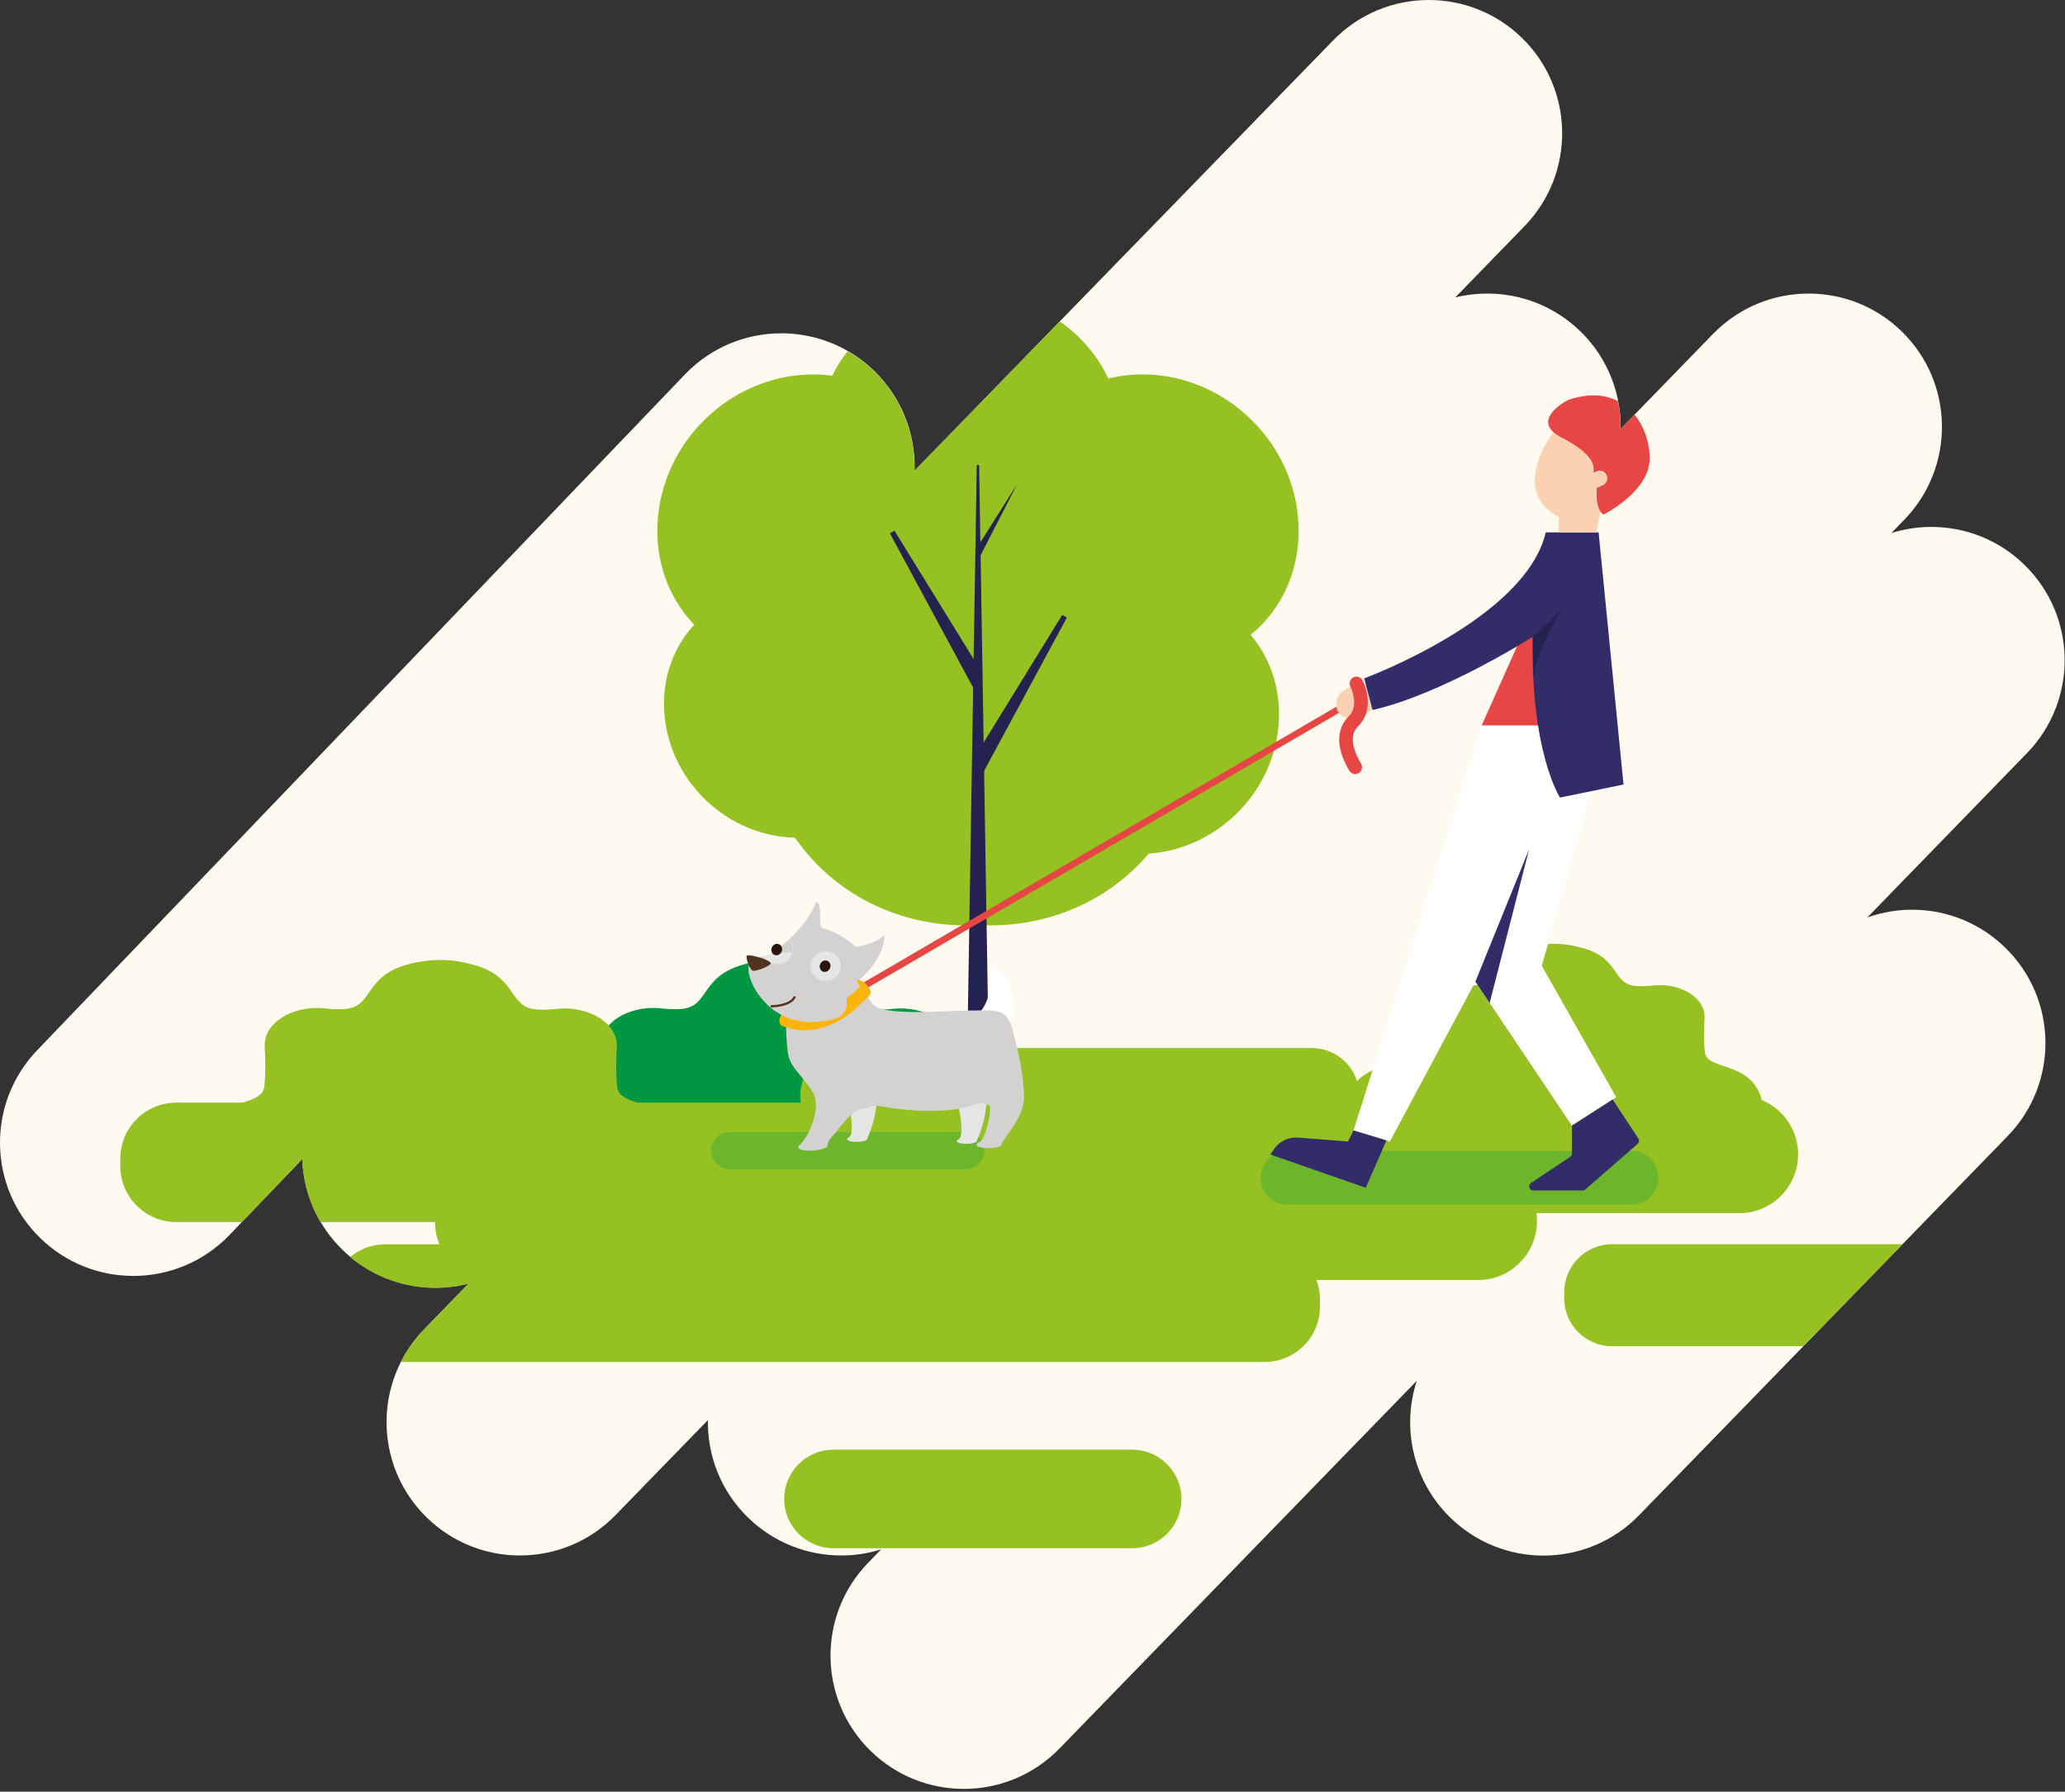 <svg width="454" height="394" viewBox="0 0 454 394" fill="none" xmlns="http://www.w3.org/2000/svg">
<rect x="0" y="0" width="454" height="394" fill="#333333" stroke="none"/>
<g id="Illustration">
<path id="Vector" d="M440.815 208.35C452.431 219.629 452.69 238.199 441.411 249.815L418.283 273.604L396.475 296.046L360.371 333.199C354.621 339.117 346.981 342.083 339.341 342.083C331.985 342.083 324.617 339.325 318.919 333.795C310.618 325.74 308.118 313.956 311.485 303.648L232.932 384.507C227.182 390.425 219.542 393.39 211.901 393.39C204.546 393.39 197.177 390.632 191.479 385.102C179.863 373.823 179.604 355.253 190.884 343.637L193.72 340.723C190.871 341.617 187.905 342.057 184.94 342.057C177.571 342.057 170.203 339.299 164.505 333.769C158.47 327.916 155.505 320.081 155.634 312.285L135.342 333.173C129.592 339.091 121.952 342.057 114.311 342.057C106.943 342.057 99.574 339.299 93.876 333.756C84.436 324.588 82.493 310.602 88.153 299.465C89.46 296.888 91.157 294.479 93.268 292.304L103.032 282.255C100.649 282.863 98.202 283.174 95.754 283.174C89.098 283.174 82.442 280.921 77.016 276.388C76.446 275.909 75.876 275.404 75.332 274.873C73.403 272.996 71.784 270.924 70.489 268.709C67.977 264.436 66.63 259.67 66.475 254.853L53.201 268.709L50.339 271.701C44.589 277.619 36.949 280.584 29.308 280.584C21.953 280.584 14.585 277.826 8.887 272.296C-2.729 261.017 -2.988 242.447 8.291 230.831L150.739 82.18C156.489 76.262 164.129 73.296 171.77 73.296C176.82 73.296 181.87 74.591 186.377 77.181C188.449 78.372 190.417 79.836 192.204 81.584C198.343 87.554 201.308 95.57 201.075 103.508L233.035 70.641L293.097 8.884C298.846 2.966 306.487 0 314.127 0C321.496 0 328.864 2.758 334.562 8.288C346.178 19.567 346.437 38.137 335.158 49.753L319.942 65.41C322.26 64.827 324.642 64.555 327.012 64.555C334.381 64.555 341.736 67.313 347.434 72.843C351.876 77.155 354.66 82.542 355.761 88.201C356.162 90.222 356.344 92.281 356.318 94.327L359.387 91.167L376.61 73.439C382.36 67.52 390 64.555 397.641 64.555C404.996 64.555 412.365 67.3 418.063 72.843C429.679 84.122 429.938 102.692 418.658 114.308L415.822 117.222C418.684 116.328 421.65 115.875 424.615 115.875C431.971 115.875 439.339 118.621 445.037 124.163C456.653 135.442 456.912 154.012 445.633 165.628L410.526 201.771C420.666 198.12 432.515 200.282 440.815 208.35Z" fill="#FFFAF0"/>
<g id="Group 11">
<g id="Group">
<g id="Group_2">
<g id="Group_3">
<path id="Vector_2" d="M274.954 139.612C280.47 146.074 282.322 154.802 280.574 163.142C280.445 163.803 280.276 164.45 280.095 165.098C278.761 169.863 276.223 174.421 272.506 178.28C266.938 184.043 259.751 187.229 252.576 187.708C251.812 188.589 251.035 189.456 250.207 190.285C241.181 199.311 229.189 203.675 216.926 203.494C216.304 203.481 215.695 203.468 215.087 203.442C214.841 203.455 214.595 203.468 214.336 203.481C213.921 203.494 213.52 203.507 213.118 203.507C212.549 203.52 211.979 203.52 211.422 203.494C199.754 203.248 188.436 198.884 179.837 190.285C177.934 188.381 176.25 186.348 174.761 184.212C167.768 184.056 160.646 181.246 155.051 175.833C143.966 165.11 142.891 147.848 152.643 137.372C152.565 137.294 152.474 137.217 152.397 137.126C140.897 124.914 142.127 104.674 155.103 92.112C162.951 84.524 173.336 81.325 182.971 82.607C183.904 80.704 185.03 78.903 186.338 77.22C188.41 78.411 190.378 79.875 192.166 81.623C198.304 87.593 201.269 95.609 201.036 103.547L232.996 70.68C237.632 73.905 241.349 78.243 243.667 83.255C254.182 80.626 266.148 83.63 274.928 92.125C287.904 104.687 289.134 124.927 277.634 137.139C276.78 138.032 275.873 138.848 274.954 139.612Z" fill="#95C122"/>
</g>
</g>
<g id="Group_4">
<path id="Vector_3" d="M215.268 102.265L217.69 251.421H212.328L214.75 102.265H215.268Z" fill="#24224F"/>
<path id="Vector_4" d="M223.556 106.603L214.906 123.438L214.608 120.731L223.556 106.59V106.603Z" fill="#24224F"/>
<path id="Vector_5" d="M196.659 116.704L216.032 148.133L214.789 152.756L195.649 117.287L196.659 116.704Z" fill="#24224F"/>
<path id="Vector_6" d="M233.54 135.222L214.18 166.664L215.41 171.275L234.55 135.818L233.54 135.222Z" fill="#24224F"/>
</g>
</g>
<g id="Group_5">
<g id="Group_6">
<path id="Vector_7" d="M224.605 252.91C222.597 240.815 210.243 244.234 209.609 239.054C209.311 236.645 209.35 233.395 209.518 230.196C209.777 225.107 203.406 221.08 196.27 221.857C194.211 222.077 192.334 222.129 190.948 221.857C185.6 220.808 187.439 214.346 177.195 211.963C174.385 211.186 171.199 210.888 167.923 211.264C153.73 212.883 156.553 220.588 150.674 221.753C149.301 222.025 147.411 221.973 145.352 221.753C138.216 220.976 131.845 225.004 132.104 230.093C132.272 233.291 132.298 236.555 132.013 238.951C131.379 244.13 119.025 240.712 117.017 252.807H135.743L135.678 252.91H224.605Z" fill="#009741"/>
<path id="Vector_8" d="M150.7 252.91C148.693 240.815 136.339 244.234 135.704 239.054C135.406 236.645 135.445 233.395 135.613 230.196C135.872 225.107 129.501 221.08 122.366 221.857C120.307 222.077 118.429 222.129 117.043 221.857C111.695 220.808 113.534 214.346 103.291 211.963C100.481 211.186 97.295 210.888 94.019 211.264C79.826 212.883 82.649 220.588 76.769 221.753C75.397 222.025 73.506 221.973 71.447 221.753C64.312 220.976 57.94 225.004 58.199 230.093C58.368 233.291 58.394 236.555 58.109 238.951C57.474 244.13 45.12 240.712 43.113 252.807H61.838L61.773 252.91H150.7Z" fill="#95C122"/>
</g>
<g id="Group_7">
<path id="Vector_9" d="M387.617 243.185C385.908 232.877 375.38 235.791 374.836 231.375C374.59 229.329 374.616 226.544 374.758 223.825C374.978 219.487 369.552 216.055 363.466 216.716C361.705 216.91 360.099 216.949 358.933 216.716C354.375 215.822 355.942 210.318 347.214 208.285C344.818 207.625 342.111 207.366 339.314 207.69C327.219 209.062 329.628 215.641 324.616 216.625C323.438 216.858 321.832 216.819 320.084 216.625C313.997 215.952 308.571 219.396 308.792 223.734C308.934 226.467 308.96 229.238 308.714 231.284C308.17 235.7 297.642 232.786 295.932 243.094H311.9L311.835 243.185H387.617Z" fill="#95C122"/>
</g>
</g>
<path id="Vector_10" d="M248.924 340.464H183.243C177.26 340.464 172.404 335.608 172.404 329.625C172.404 323.643 177.26 318.786 183.243 318.786H248.912C254.894 318.786 259.751 323.643 259.751 329.625C259.764 335.608 254.907 340.464 248.924 340.464Z" fill="#95C122"/>
<path id="Vector_11" d="M243.33 281.685H108.587C101.439 281.685 95.638 275.883 95.638 268.735C95.638 261.587 101.439 255.785 108.587 255.785H243.33C250.479 255.785 256.28 261.587 256.28 268.735C256.267 275.883 250.479 281.685 243.33 281.685Z" fill="#95C122"/>
<path id="Vector_12" d="M288.396 251.395H186.416C180.64 251.395 175.952 246.707 175.952 240.932C175.952 235.156 180.64 230.468 186.416 230.468H288.396C294.171 230.468 298.859 235.156 298.859 240.932C298.846 246.707 294.171 251.395 288.396 251.395Z" fill="#95C122"/>
<path id="Vector_13" d="M382.398 266.78H281.377C274.241 266.78 268.453 260.991 268.453 253.856C268.453 246.72 274.241 240.932 281.377 240.932H382.398C389.534 240.932 395.322 246.72 395.322 253.856C395.322 260.991 389.534 266.78 382.398 266.78Z" fill="#95C122"/>
<path id="Vector_14" d="M222.559 254.814V256.394C222.559 259.333 221.536 262.027 219.813 264.151C217.547 266.948 214.089 268.748 210.204 268.748H70.463C67.951 264.475 66.604 259.709 66.448 254.892L53.175 268.748H38.8C31.976 268.748 26.446 263.218 26.446 256.394V254.814C26.446 247.989 31.976 242.473 38.8 242.473H210.217C210.632 242.473 211.046 242.499 211.448 242.538C211.784 242.563 212.134 242.615 212.471 242.68C212.95 242.771 213.416 242.887 213.869 243.017C214.879 243.327 215.825 243.768 216.705 244.312C217.003 244.493 217.301 244.687 217.586 244.907C217.599 244.92 217.599 244.92 217.612 244.92C219.256 246.151 220.59 247.782 221.445 249.673C221.704 250.217 221.911 250.8 222.079 251.395C222.222 251.887 222.338 252.392 222.416 252.91C222.52 253.532 222.559 254.166 222.559 254.814Z" fill="#95C122"/>
<path id="Vector_15" d="M324.966 281.491H190.223C183.075 281.491 177.273 275.689 177.273 268.541C177.273 261.393 183.075 255.591 190.223 255.591H324.966C332.114 255.591 337.916 261.393 337.916 268.541C337.903 275.702 332.114 281.491 324.966 281.491Z" fill="#95C122"/>
<path id="Vector_16" d="M273.348 264.151H207.679C201.696 264.151 196.84 259.295 196.84 253.312C196.84 247.329 201.696 242.473 207.679 242.473H273.348C279.331 242.473 284.187 247.329 284.187 253.312C284.187 259.295 279.331 264.151 273.348 264.151Z" fill="#95C122"/>
<path id="Vector_17" d="M418.283 273.604L396.475 296.046H354.453C348.625 296.046 343.899 291.332 343.899 285.505V284.158C343.899 278.331 348.625 273.604 354.453 273.604H418.283Z" fill="#95C122"/>
<path id="Vector_18" opacity="0.27" d="M212.367 257.093H160.451C158.211 257.093 156.385 255.267 156.385 253.027C156.385 250.787 158.211 248.961 160.451 248.961H212.367C214.607 248.961 216.433 250.787 216.433 253.027C216.433 255.267 214.62 257.093 212.367 257.093Z" fill="#009741"/>
<path id="Vector_19" d="M299.248 153.922L189.873 217.739L189.07 216.521L298.445 152.705L299.248 153.922Z" fill="#E74744"/>
<g id="Group_8">
<g id="Group_9">
<g id="Group_10">
<g id="Group_11">
<path id="Vector_20" d="M174.774 209.49C174.774 208.57 174.372 207.754 173.751 207.159C173.647 206.977 173.518 206.809 173.375 206.667C175.784 204.439 178.283 201.551 179.41 198.366C181.08 198.728 179.656 203.494 180.834 204.141C184.15 204.75 188.19 208.195 188.19 208.195C188.19 208.195 191.777 207.949 194.484 205.618C193.991 213.854 184.525 218.516 184.15 218.58C183.891 218.632 175.629 214.864 170.85 212.675C171.044 212.714 171.239 212.727 171.446 212.727C173.285 212.727 174.774 211.277 174.774 209.49Z" fill="#D4D2D1"/>
</g>
<g id="Group_12">
<path id="Vector_21" d="M168.325 210.629C168.532 211.147 168.856 211.613 169.283 211.963C168.195 211.471 167.509 211.147 167.509 211.147C167.509 211.147 167.82 210.966 168.325 210.629Z" fill="#D4D2D1"/>
</g>
<path id="Vector_22" d="M169.283 211.963C169.736 212.17 170.267 212.416 170.837 212.675C170.254 212.572 169.723 212.313 169.283 211.963Z" fill="#D4D2D1"/>
<g id="Group_13">
<path id="Vector_23" d="M168.325 210.629C168.61 210.435 168.972 210.189 169.374 209.904C170.798 209.632 172.443 209.438 174.152 209.503C174.204 209.282 174.23 209.049 174.23 208.816C174.23 208.208 174.049 207.638 173.751 207.159C174.385 207.754 174.774 208.57 174.774 209.49C174.774 211.277 173.285 212.727 171.433 212.727C171.226 212.727 171.031 212.701 170.837 212.675C170.254 212.416 169.736 212.17 169.283 211.963C168.856 211.6 168.519 211.147 168.325 210.629Z" fill="#D4D2D1"/>
</g>
<path id="Vector_24" d="M173.259 206.77C173.298 206.731 173.336 206.693 173.375 206.667C173.518 206.822 173.647 206.99 173.751 207.159C173.595 207.016 173.44 206.874 173.259 206.77Z" fill="#D4D2D1"/>
<g id="Group_14">
<path id="Vector_25" d="M173.751 207.159C174.049 207.651 174.23 208.208 174.23 208.816C174.23 209.049 174.204 209.282 174.152 209.503C172.443 209.425 170.798 209.619 169.374 209.904C170.436 209.153 171.821 208.078 173.259 206.77C173.44 206.874 173.595 207.016 173.751 207.159Z" fill="#D4D2D1"/>
</g>
</g>
</g>
<path id="Vector_26" d="M216.485 239.041C215.799 239.572 215.022 239.999 214.193 240.258C213.688 240.66 213.066 241.126 212.6 241.372C212.51 241.424 212.432 241.463 212.367 241.502C211.849 242.149 211.279 242.745 210.606 243.25C211.279 245.102 211.875 249.906 210.774 250.515C208.689 251.68 215.074 251.965 214.828 250.696C215.268 249.79 216.861 245.775 216.809 242.486C216.809 241.67 216.692 240.453 216.485 239.041Z" fill="#E5E5E4"/>
<path id="Vector_27" d="M192.373 238.614C191.686 239.145 190.909 239.572 190.081 239.831C189.576 240.232 188.954 240.699 188.488 240.945C188.397 240.996 188.319 241.035 188.255 241.074C187.737 241.722 187.167 242.317 186.493 242.822C187.167 244.674 187.763 249.479 186.662 250.087C184.577 251.253 190.961 251.538 190.715 250.269C191.155 249.362 192.748 245.348 192.696 242.058C192.683 241.243 192.567 240.012 192.373 238.614Z" fill="#E5E5E4"/>
<path id="Vector_28" d="M215.009 222.893C215.255 222.893 218.881 219.577 217.405 212.054C226.262 216.56 221.652 225.47 221.652 225.47L215.009 222.893Z" fill="white"/>
<path id="Vector_29" d="M225.149 241.294C225.071 236.309 223.918 231.401 222.662 226.596C222.183 224.783 221.432 222.996 219.477 222.478C217.845 222.051 216.11 222.206 214.439 222.206C209.687 222.206 204.934 222.647 200.168 222.543C198.835 222.517 197.501 222.439 196.18 222.284C194.768 222.116 192.632 221.896 191.725 220.614C188.811 216.47 187.296 214.229 187.296 214.229L172.792 221.028C172.792 221.028 172.65 229.924 173.453 232.592C174.256 235.26 177.493 237.681 178.944 240.712C180.394 243.742 177.934 249.893 175.849 251.732C173.764 253.571 182.078 253.351 181.974 251.771C181.909 250.851 183.165 249.699 183.696 249.077C185.263 247.225 187.465 243.781 190.171 243.768C190.806 243.768 191.324 243.405 191.906 243.224C192.554 243.03 193.046 243.198 193.694 243.302C194.341 243.418 194.989 243.522 195.636 243.612C196.879 243.794 198.135 243.949 199.391 244.053C202.849 244.364 206.358 244.389 209.816 243.975C210.878 243.846 211.914 243.625 212.937 243.34C213.74 243.12 214.504 242.667 215.346 242.602C215.643 242.576 217.651 243.056 217.651 243.198C217.728 244.83 217.456 246.384 216.977 247.938C216.667 248.948 216.226 250.657 215.216 251.227C212.626 252.664 220.539 253.027 220.228 251.447C220.772 250.333 225.213 245.361 225.149 241.294Z" fill="#D4D2D1"/>
<path id="Vector_30" d="M186.778 222.97C187.659 222.323 189.86 220.225 191.129 218.943C192.386 217.648 189.07 214.76 188.371 215.654C188.527 216.094 189.096 216.949 189.096 216.949C182.026 224.11 173.595 223.113 172.585 222.828C171.575 222.543 170.656 225.237 172.145 225.677C173.647 226.117 179.19 228.513 186.778 222.97Z" fill="#FAB50D"/>
<path id="Vector_31" d="M165.049 211.29C165.631 210.616 167.146 210.422 167.898 210.228C168.441 211.303 169.581 212.054 170.889 212.054C172.495 212.054 173.829 210.953 174.152 209.503C176.211 209.593 178.348 210.046 180.278 211.212C182.803 212.714 184.693 214.928 185.665 217.687C186.131 219.008 186.455 220.717 185.898 222.051C184.965 224.252 181.896 224.473 179.863 224.693C176.134 225.081 172.054 223.916 169.231 221.416C168.273 220.562 167.405 219.616 166.667 218.58C165.515 216.962 163.805 213.478 164.919 211.484C164.958 211.406 164.997 211.354 165.049 211.29Z" fill="#D4D2D1"/>
<path id="Vector_32" d="M170.889 212.054C169.568 212.054 168.441 211.302 167.897 210.228C169.581 209.787 171.808 209.399 174.152 209.49C173.828 210.966 172.482 212.054 170.889 212.054Z" fill="#E5E5E4"/>
<path id="Vector_33" d="M164.401 210.072C165.657 209.995 169.581 211.251 169.451 211.859C169.322 212.468 166.136 213.685 165.476 213.452C164.815 213.206 163.585 210.008 164.401 210.072Z" fill="#513320"/>
<g id="Group_15">
<path id="Vector_34" d="M171.277 207.651C171.873 207.91 172.119 208.648 171.834 209.282C171.549 209.93 170.837 210.241 170.254 209.982C169.659 209.723 169.413 208.984 169.698 208.35C169.969 207.702 170.682 207.392 171.277 207.651Z" fill="#2A150D"/>
</g>
<path id="Vector_35" d="M169.477 221.533C169.464 221.533 169.464 221.533 169.451 221.533V221.041C169.503 221.054 173.699 221.041 174.541 219.034L174.994 219.228C174.049 221.481 169.866 221.533 169.477 221.533Z" fill="#513320"/>
<g id="Group_16">
<g id="Group_17">
<g id="Group_18">
<path id="Vector_36" d="M184.862 212.468C184.862 214.255 183.373 215.705 181.521 215.705C179.682 215.705 178.18 214.255 178.18 212.468C178.18 210.681 179.669 209.231 181.521 209.231C183.373 209.218 184.862 210.668 184.862 212.468Z" fill="#E5E5E4"/>
</g>
<g id="Group_19">
<path id="Vector_37" d="M181.909 211.303C182.505 211.562 182.751 212.3 182.466 212.934C182.181 213.582 181.482 213.893 180.886 213.634C180.291 213.375 180.045 212.636 180.329 212.002C180.614 211.354 181.314 211.044 181.909 211.303Z" fill="#2A150D"/>
</g>
</g>
</g>
</g>
<path id="Vector_38" d="M290.209 285.777V287.331C290.209 294.052 284.757 299.504 278.036 299.504H88.126C89.434 296.927 91.131 294.518 93.242 292.343L103.006 282.293C100.623 282.902 98.176 283.213 95.728 283.213C89.072 283.213 82.416 280.96 76.99 276.427C79.1 274.679 81.807 273.617 84.76 273.617H278.036C283.242 273.617 287.696 276.893 289.432 281.504C289.937 282.824 290.209 284.275 290.209 285.777Z" fill="#95C122"/>
<path id="Vector_39" opacity="0.27" d="M358.687 264.915H283.099C279.823 264.915 277.181 262.26 277.181 258.997C277.181 255.72 279.836 253.079 283.099 253.079H358.687C361.964 253.079 364.605 255.733 364.605 258.997C364.618 262.273 361.964 264.915 358.687 264.915Z" fill="#009741"/>
<path id="Vector_40" d="M302.964 153.857C302.679 156.098 298.82 158.208 296.58 157.923C294.34 157.639 293.575 156.24 293.873 154C294.158 151.759 298.199 150.102 300.439 150.387C302.679 150.672 303.249 151.617 302.964 153.857Z" fill="#FAD2B1"/>
<g id="Group_20">
<path id="Vector_41" d="M325.756 159.516L297.577 248.585L305.58 251.02L324.371 215.874L345.595 247.536L355.334 241.282L338.978 212.403L353.935 159.516H325.756Z" fill="white"/>
<path id="Vector_42" d="M345.595 247.536V253.662C345.595 253.959 345.44 254.244 345.194 254.413L336.608 260.136C336.362 260.305 336.207 260.59 336.207 260.888C336.207 261.393 336.608 261.794 337.113 261.794H347.952C348.172 261.794 348.379 261.716 348.548 261.574L360.047 251.538C360.384 251.24 360.462 250.735 360.203 250.359L354.544 241.787L345.595 247.536Z" fill="#322D69"/>
<path id="Vector_43" d="M304.816 250.787L300.271 261.198L279.305 253.895L280.03 252.794C281.196 251.007 283.242 249.997 285.365 250.165L296.36 251.02L297.577 248.585L304.816 250.787Z" fill="#322D69"/>
<path id="Vector_44" d="M325.756 159.516L341.93 123.334H351.203L352.769 159.516H325.756Z" fill="#E74744"/>
<path id="Vector_45" d="M339.845 117.067H351.461L356.939 172.518L342.979 175.393C342.979 175.393 336.453 165.473 336.984 140.04C336.984 140.04 317.157 152.653 301.76 156.136L299.934 149.182C299.921 149.169 335.417 136.116 339.845 117.067Z" fill="#322D69"/>
<path id="Vector_46" d="M342.72 117.067V113.674C342.72 113.674 331.635 109.232 341.542 95.013C351.448 80.794 364.113 107.147 351.979 112.107L350.93 117.067H342.72Z" fill="#FAD2B1"/>
<path id="Vector_47" d="M362.689 100.763C362.689 108.196 352.51 113.156 352.51 113.156C352.277 113.001 352.07 112.793 351.902 112.547C350.684 110.799 351.086 107.29 351.086 107.29L352.381 106.707C352.989 106.435 353.378 105.826 353.378 105.179C353.378 105.036 353.352 104.881 353.313 104.726C353.041 103.741 351.953 103.223 351.021 103.651L350.322 103.962C350.581 102.459 350.425 99.869 343.277 96.192C342.565 95.816 341.982 95.441 341.555 95.052C337.605 91.594 344.714 87.969 344.714 87.969C349.26 86.401 352.925 86.764 355.735 88.215C356.136 90.235 356.318 92.294 356.292 94.34L359.361 91.18C361.575 93.9 362.689 97.525 362.689 100.763Z" fill="#E74744"/>
<path id="Vector_48" d="M324.37 215.874L336.194 186.724L327.504 220.562L324.37 215.874Z" fill="#322D69"/>
<path id="Vector_49" d="M336.984 140.027C336.984 140.027 342.202 135.572 344.21 132.36C344.21 132.36 337.074 144.3 337.126 149.493L336.984 140.027Z" fill="#24224F"/>
</g>
<path id="Vector_50" d="M298.225 150.296C298.225 150.296 300.828 155.385 297.616 158.545C294.404 161.705 296.502 166.263 297.94 168.724" stroke="#E74744" stroke-width="3" stroke-miterlimit="10" stroke-linecap="round"/>
</g>
</g>
</svg>
